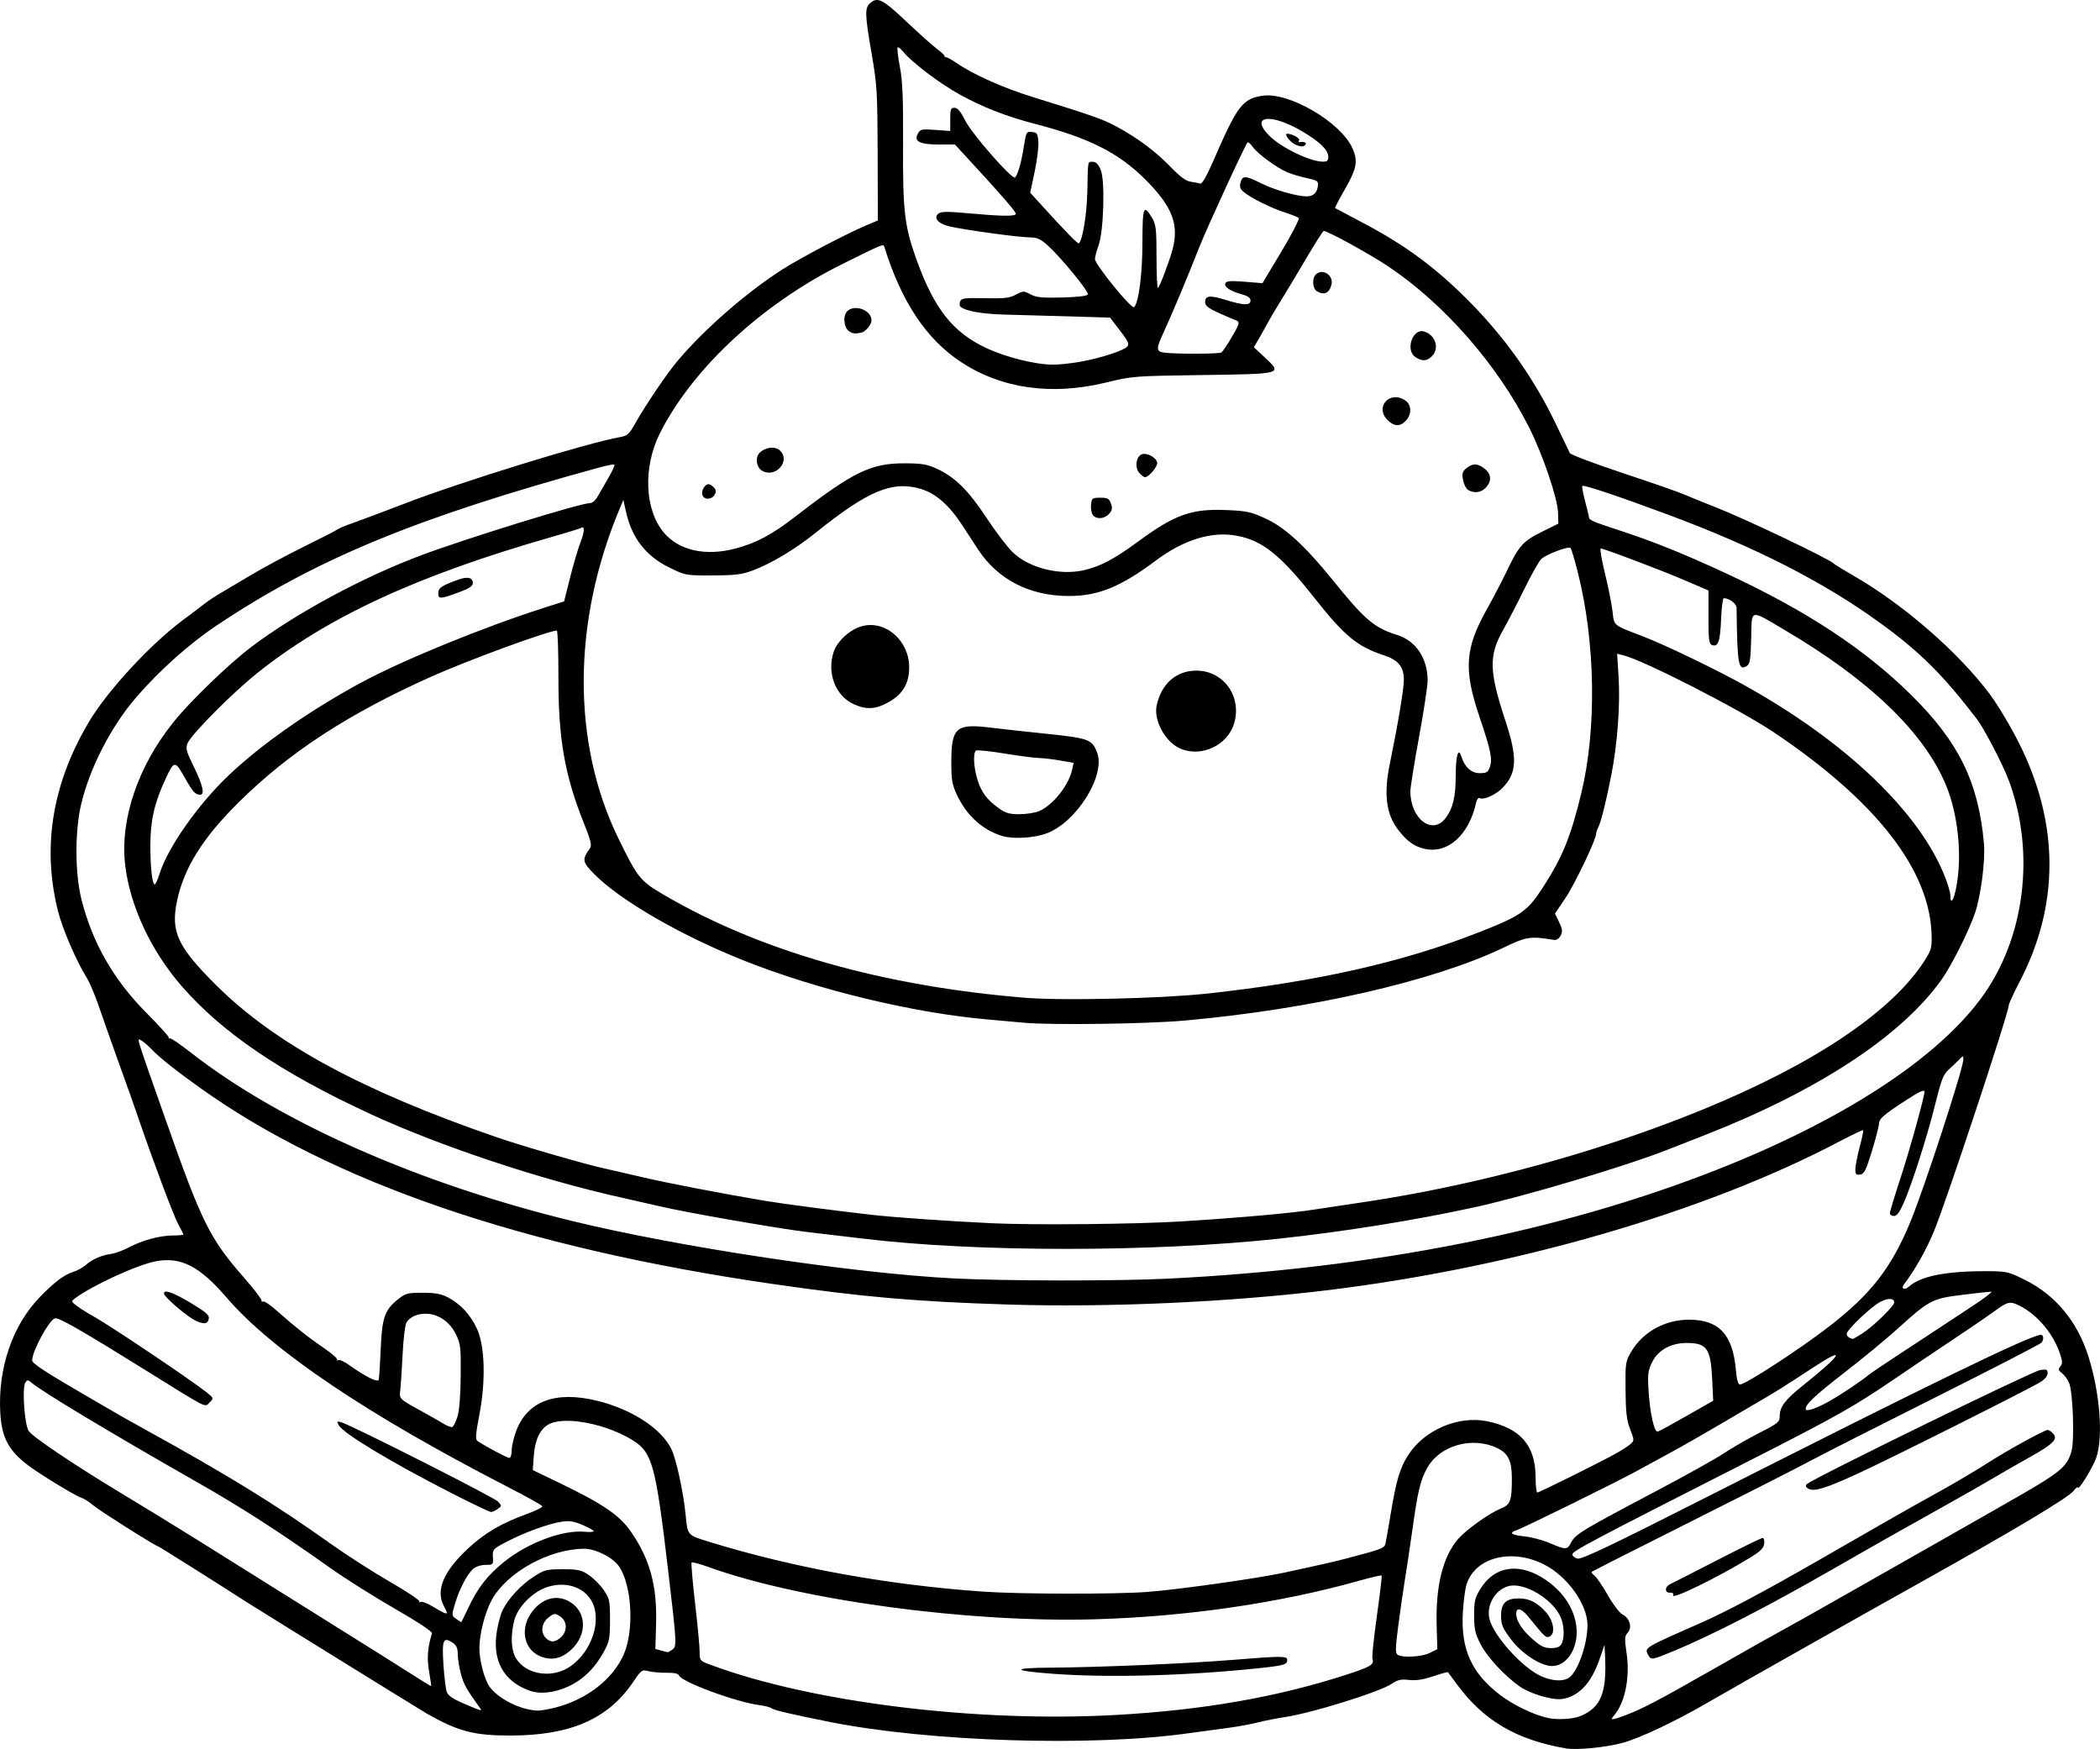 <?xml version="1.0" encoding="UTF-8" standalone="no"?>
<!-- Created with Inkscape (http://www.inkscape.org/) -->

<svg
   width="257.214mm"
   height="214.205mm"
   viewBox="0 0 257.214 214.205"
   version="1.1"
   id="svg1"
   xml:space="preserve"
   xmlns="http://www.w3.org/2000/svg"
   xmlns:svg="http://www.w3.org/2000/svg"><defs
     id="defs1" /><g
     id="layer1"
     transform="translate(-281.692,22.804)"><path
       style="fill:#000000"
       d="m 473.485,191.329 c -6.024,-1.035 -10.066,-3.401 -13.298,-7.786 -0.59,-0.8 -1.104,-1.495 -1.142,-1.544 -0.038,-0.049 -0.851,0.175 -1.807,0.498 -1.226,0.414 -2.098,0.546 -2.962,0.449 -0.991,-0.112 -1.397,-0.021 -2.129,0.476 -1.486,1.008 -9.892,3.619 -13.161,4.087 -0.888,0.127 -2.333,0.415 -3.211,0.638 -0.878,0.224 -2.545,0.528 -3.704,0.677 -1.16,0.148 -3.299,0.438 -4.754,0.644 -11.909,1.683 -31.815,1.055 -44.053,-1.388 -4.536,-0.906 -6.775,-1.429 -7.036,-1.646 -0.166,-0.138 -0.824,-0.315 -1.462,-0.395 -2.862,-0.357 -9.603,-2.84 -9.915,-3.652 -0.085,-0.222 -0.612,-0.334 -1.509,-0.32 -0.758,0.011 -1.756,-0.076 -2.217,-0.194 -0.806,-0.207 -0.88,-0.154 -1.905,1.355 -3.062,4.509 -7.671,6.517 -14.983,6.528 -4.495,0.007 -6.441,-0.507 -10.319,-2.72 -0.707,-0.404 -20.913,-12.908 -22.093,-13.672 -2.886,-1.869 -10.641,-6.754 -10.722,-6.754 -0.273,0 -7.259,-4.412 -7.98,-5.04 -0.463,-0.404 -1.118,-0.821 -1.454,-0.928 -0.723,-0.23 -4.923,-2.779 -6.435,-3.906 -2.476,-1.846 -3.334,-3.442 -3.508,-6.525 -0.307,-5.426 1.496,-10.702 4.831,-14.139 1.805,-1.86 2.955,-2.731 4.079,-3.09 0.522,-0.166 1.246,-0.567 1.61,-0.89 0.765,-0.679 1.943,-1.184 3.105,-1.331 0.447,-0.057 1.413,-0.417 2.147,-0.8 1.686,-0.882 3.781,-1.444 5.398,-1.448 0.691,-0.002 1.257,-0.058 1.257,-0.126 0,-0.068 -0.283,-0.633 -0.628,-1.257 -0.564,-1.017 -2.954,-7.378 -4.901,-13.04 -0.804,-2.337 -0.825,-2.397 -2.721,-7.673 -0.732,-2.037 -1.697,-4.776 -2.144,-6.085 -0.447,-1.31 -1.111,-2.857 -1.474,-3.44 -1.229,-1.966 -2.915,-5.868 -3.462,-8.01 -2.02,-7.91 -0.735,-15.763 3.824,-23.372 2.29,-3.822 7.576,-9.516 11.551,-12.444 0.776,-0.571 1.82,-1.362 2.32,-1.758 0.5,-0.395 1.418,-1.017 2.039,-1.38 0.621,-0.364 2.355,-1.393 3.853,-2.288 1.498,-0.895 4.433,-2.468 6.521,-3.496 2.088,-1.028 3.934,-1.977 4.101,-2.109 0.167,-0.132 1.018,-0.486 1.891,-0.787 0.873,-0.301 3.731,-1.374 6.35,-2.383 6.971,-2.686 22.429,-7.453 26.389,-8.138 0.862,-0.149 1.098,-0.364 1.83,-1.664 1.306,-2.319 3.874,-6.106 5.22,-7.7 3.247,-3.843 8.336,-8.287 12.73,-11.116 2.233,-1.437 7.914,-4.423 10.451,-5.492 l 1.323,-0.558 -0.025,-8.157 c -0.023,-7.566 -0.076,-8.452 -0.728,-12.219 -0.834,-4.825 -0.863,-5.633 -0.219,-6.216 0.927,-0.839 1.548,-0.528 4.482,2.247 1.561,1.477 3.281,3.009 3.822,3.404 0.541,0.396 0.928,0.795 0.86,0.887 -0.068,0.092 -0.049,0.113 0.043,0.046 0.091,-0.067 0.7,0.245 1.352,0.694 2.078,1.43 5.74,3.069 9.375,4.196 7.367,2.284 8.602,2.719 10.274,3.621 2.554,1.377 4.797,3.051 6.633,4.95 1.163,1.203 1.875,1.725 2.463,1.807 0.455,0.063 0.978,0.164 1.164,0.223 0.216,0.069 0.793,-0.939 1.602,-2.802 2.935,-6.755 3.566,-7.587 6.032,-7.956 3.223,-0.483 9.592,3.248 11.008,6.448 0.696,1.574 0.516,2.5 -0.995,5.12 -0.674,1.168 -1.186,2.154 -1.139,2.191 0.048,0.036 1.505,0.809 3.238,1.717 5.414,2.836 9.212,5.653 13.439,9.969 4.271,4.361 7.739,9.288 10.315,14.66 0.873,1.819 1.666,3.467 1.762,3.662 0.097,0.195 3.033,1.302 6.524,2.46 3.491,1.158 6.824,2.317 7.406,2.577 0.582,0.259 2.368,0.984 3.969,1.61 3.604,1.41 14.015,6.38 14.42,6.883 0.073,0.091 1.144,0.747 2.381,1.458 6.163,3.545 12.896,9.397 16.748,14.556 0.981,1.314 2.605,4.042 3.623,6.085 4.905,9.844 4.896,19.801 -0.025,29.2 -0.713,1.362 -1.297,2.64 -1.297,2.84 0,0.905 -7.759,24.33 -9.169,27.682 -0.994,2.362 -2.289,4.652 -3.654,6.458 -0.403,0.533 0.069,0.759 0.594,0.283 1.435,-1.299 4.54,-1.913 9.583,-1.896 2.39,0.008 2.617,0.06 4.624,1.058 3.793,1.886 6.483,5.153 7.826,9.504 1.381,4.47 1.78,9.698 0.936,12.24 -0.402,1.21 -2.274,4.238 -2.274,3.678 0,-0.128 -0.24,0.072 -0.534,0.445 -0.656,0.834 -7.633,4.998 -18.913,11.288 -6.635,3.7 -22.951,12.917 -25.929,14.648 -3.897,2.266 -8.286,4.342 -10.36,4.902 -2.099,0.566 -5.632,0.912 -6.97,0.683 z m 1.791,-3.962 c 2.503,-1.046 3.231,-2.836 3.006,-7.396 l -0.065,-1.323 -0.622,1.796 c -0.999,2.884 -2.527,4.512 -4.538,4.833 -1.182,0.189 -3.925,-0.619 -5.249,-1.547 -1.788,-1.253 -3.943,-3.569 -4.729,-5.082 -0.707,-1.362 -0.825,-1.872 -0.831,-3.593 -0.006,-1.773 0.085,-2.153 0.787,-3.287 1.652,-2.668 4.477,-3.2 7.464,-1.405 2.703,1.624 4.314,4.154 4.311,6.772 -0.003,2.283 -1.397,4.152 -3.061,4.105 -1.438,-0.041 -3.716,-1.551 -5.05,-3.348 -0.985,-1.328 -1.151,-1.734 -1.151,-2.829 0,-1.525 0.602,-2.103 2.189,-2.103 1.28,0 2.27,0.51 3.328,1.715 0.953,1.086 1.164,2.672 0.395,2.967 -0.435,0.167 -0.547,0.061 -2.564,-2.43 -0.842,-1.039 -1.495,-1.209 -1.495,-0.388 0,0.888 0.699,1.975 2.013,3.132 0.988,0.87 1.44,1.089 2.249,1.089 0.73,0 1.088,-0.143 1.286,-0.512 0.387,-0.722 0.34,-2.265 -0.099,-3.267 -0.857,-1.956 -3.712,-3.886 -5.758,-3.892 -1.85,-0.005 -3.405,2.096 -2.985,4.033 0.45,2.074 4.092,6.114 6.407,7.106 1.298,0.556 2.484,0.639 3.255,0.226 1.088,-0.582 2.356,-4.066 2.362,-6.488 0.006,-2.568 -2.479,-6.029 -5.363,-7.469 -4.002,-1.999 -8.44,-0.827 -9.459,2.497 -0.172,0.559 -0.372,2.094 -0.445,3.41 -0.252,4.517 1.066,7.425 4.585,10.11 1.583,1.208 4.058,2.402 5.791,2.794 1.181,0.267 3.117,0.157 4.04,-0.229 z m 5.573,-0.127 c 2.051,-0.78 3.97,-1.784 10.213,-5.346 5.03,-2.87 7.212,-4.097 11.792,-6.628 0.8,-0.442 3.956,-2.229 7.011,-3.97 3.056,-1.741 6.925,-3.939 8.599,-4.884 1.673,-0.945 3.817,-2.164 4.763,-2.708 0.946,-0.544 2.732,-1.563 3.969,-2.265 6.908,-3.918 7.676,-4.53 8.227,-6.549 0.364,-1.336 0.171,-7.081 -0.278,-8.256 -0.167,-0.437 -0.559,-0.991 -0.872,-1.232 -0.479,-0.369 -0.514,-0.503 -0.224,-0.853 0.285,-0.343 0.274,-0.623 -0.061,-1.607 -0.826,-2.423 -2.727,-4.689 -4.862,-5.793 -1.201,-0.621 -1.519,-0.561 -3.065,0.578 -0.758,0.558 -3.045,2.122 -5.082,3.476 -2.037,1.354 -5.312,3.559 -7.276,4.901 -4.862,3.32 -7.136,4.601 -17.727,9.986 -19.824,10.08 -21.696,11.07 -21.696,11.488 0,0.19 0.287,0.417 0.638,0.505 0.492,0.124 4.07,-1.58 15.677,-7.463 27.534,-13.957 39.855,-19.939 41.066,-19.939 0.337,0 0.389,0.516 0.096,0.947 -0.107,0.157 -5.915,3.152 -12.907,6.657 -6.992,3.504 -13.957,7.04 -15.478,7.857 -1.521,0.817 -8.123,4.173 -14.672,7.456 -6.548,3.284 -11.966,6.029 -12.038,6.101 -0.072,0.071 0.073,0.28 0.324,0.464 0.251,0.183 0.983,1.258 1.627,2.388 0.644,1.13 1.449,2.193 1.788,2.362 0.896,0.447 1.242,1.6 0.669,2.232 -0.399,0.441 -0.416,0.722 -0.151,2.506 0.443,2.978 -0.192,6.11 -1.554,7.663 -0.524,0.597 -0.244,0.583 1.484,-0.073 z m 2.7,-7.383 c -0.459,-0.857 -0.461,-0.855 6.224,-3.79 3.336,-1.465 7.931,-3.906 15.065,-8.005 2.328,-1.338 5.781,-3.322 7.673,-4.409 1.892,-1.087 4.928,-2.796 6.747,-3.797 1.819,-1.001 4.438,-2.551 5.821,-3.444 2.393,-1.546 7.02,-4.09 7.438,-4.09 0.108,0 0.384,0.187 0.612,0.415 0.683,0.683 0.099,1.289 -2.827,2.926 -1.491,0.834 -3.544,2.012 -4.562,2.618 -1.019,0.606 -3.459,1.999 -5.424,3.096 -6.18,3.45 -9.521,5.34 -14.078,7.962 -7.912,4.553 -14.83,8.113 -19.604,10.089 -2.641,1.093 -2.724,1.105 -3.086,0.43 z m 3.066,-7.286 c 0.084,-0.219 -0.043,-0.338 -0.336,-0.313 -0.699,0.059 -0.723,-0.71 -0.032,-1.038 0.329,-0.156 2.954,-1.496 5.833,-2.977 2.879,-1.481 5.357,-2.692 5.508,-2.692 0.15,0 0.236,0.318 0.19,0.707 -0.065,0.546 -0.46,0.937 -1.728,1.711 -4.062,2.479 -9.67,5.215 -9.435,4.602 z m 16.505,-13.085 c -0.259,-0.173 -0.304,-0.35 -0.132,-0.517 0.695,-0.671 27.565,-13.812 28.579,-13.976 0.799,-0.13 0.919,-0.078 0.919,0.393 0,0.328 -0.34,0.749 -0.86,1.066 -1.589,0.968 -18.547,9.467 -22.474,11.263 -4.003,1.831 -5.349,2.226 -6.033,1.77 z m -84.812,27.752 c 10.708,-0.594 19.836,-2.187 28.321,-4.945 2.992,-0.972 3.391,-1.219 3.162,-1.956 -0.073,-0.235 0.174,-2.601 0.548,-5.257 0.375,-2.656 0.636,-4.874 0.58,-4.93 -0.056,-0.056 -1.341,0.247 -2.857,0.672 -9.694,2.719 -21.043,4.37 -32.258,4.693 -15.526,0.447 -36.035,-2.325 -47.318,-6.395 -1.068,-0.385 -2.005,-0.637 -2.082,-0.56 -0.077,0.077 0.112,2.319 0.421,4.982 0.309,2.663 0.561,5.338 0.561,5.946 -7.6e-4,1.092 0.016,1.112 1.388,1.622 12.307,4.576 32.485,7.072 49.532,6.127 z m -7.794,-5.058 c -4.861,-0.367 -4.984,-0.709 -0.265,-0.737 5.896,-0.035 16.822,-0.499 22.357,-0.949 6.07,-0.494 6.747,-0.495 6.747,-0.01 0,0.609 -0.362,0.706 -4.049,1.081 -8.753,0.889 -18.083,1.121 -24.79,0.615 z m -70.218,3.942 c -1.461,-2.012 -1.821,-2.669 -2.159,-3.941 -0.207,-0.779 -0.379,-1.861 -0.38,-2.403 -0.002,-0.753 -0.157,-1.087 -0.653,-1.412 -1.124,-0.737 -1.293,-0.32 -1.098,2.706 0.098,1.51 0.284,3.026 0.414,3.368 0.166,0.438 0.812,0.865 2.174,1.441 2.335,0.987 2.234,0.972 1.702,0.24 z m 9.461,0.196 c 3.792,-0.988 6.933,-3.413 8.291,-6.402 1.338,-2.946 1.068,-8.502 -0.528,-10.864 -0.742,-1.099 -2.866,-2.18 -4.274,-2.174 -4.286,0.016 -9.49,2.9 -11.329,6.279 -0.825,1.515 -1.509,4.183 -1.51,5.888 -9.9e-4,1.529 0.629,3.894 1.266,4.754 1.113,1.502 3.84,2.847 5.881,2.901 0.37,0.01 1.361,-0.162 2.203,-0.381 z m -3.338,-2.105 c -3.12,-1.191 -4.462,-3.723 -3.861,-7.286 0.159,-0.946 0.468,-2.077 0.686,-2.514 0.714,-1.43 2.241,-3.087 3.747,-4.064 1.389,-0.902 1.608,-0.96 3.613,-0.961 1.859,-0.001 2.27,0.088 3.179,0.689 0.575,0.38 1.4,1.203 1.834,1.83 0.742,1.071 0.789,1.292 0.789,3.675 0,2.319 -0.068,2.659 -0.794,3.984 -1.067,1.948 -2.526,3.36 -4.314,4.179 -1.778,0.814 -3.532,0.982 -4.879,0.468 z m 5.152,-2.945 c 2.17,-1.525 3.454,-4.434 3.008,-6.813 -0.465,-2.479 -3.078,-3.777 -5.831,-2.897 -1.796,0.574 -3.653,2.447 -4.07,4.104 -0.469,1.861 -0.388,3.648 0.208,4.626 1.25,2.05 4.487,2.525 6.685,0.98 z m -3.91,-1.312 c -1.769,-0.873 -2.228,-3.176 -1.009,-5.057 1.235,-1.905 3.144,-2.515 4.804,-1.535 2.365,1.397 2.134,4.657 -0.453,6.4 -1.03,0.694 -2.189,0.76 -3.342,0.191 z m 2.742,-2.246 c 0.814,-0.759 0.768,-1.971 -0.098,-2.537 -0.641,-0.42 -0.714,-0.415 -1.389,0.086 -0.865,0.643 -1.061,1.784 -0.427,2.485 0.59,0.651 1.189,0.641 1.913,-0.034 z m -16.157,4.173 c -0.279,-1.631 -0.18,-2.927 0.356,-4.638 0.067,-0.214 -1.629,-1.342 -4.516,-3.003 -2.543,-1.463 -6.115,-3.716 -7.938,-5.007 -6.457,-4.573 -10.791,-7.363 -16.411,-10.567 -10.616,-6.051 -18.896,-11.027 -20.191,-12.134 -0.418,-0.358 -0.513,-0.361 -0.742,-0.024 -0.431,0.633 -0.12,5.143 0.41,5.953 0.47,0.718 5.42,4.045 11.395,7.659 5.152,3.117 8.513,5.191 13.494,8.324 2.474,1.557 7.772,4.871 11.774,7.365 4.002,2.494 8.467,5.299 9.922,6.233 1.455,0.934 2.669,1.68 2.698,1.656 0.029,-0.024 -0.084,-0.841 -0.252,-1.817 z m 122.569,-2.245 0.926,-0.463 -0.083,-2.91 c -0.139,-4.842 0.768,-8.459 2.658,-10.613 0.996,-1.135 3.804,-3.135 5.165,-3.679 1.216,-0.487 1.388,-0.952 1.388,-3.746 0,-2.092 -0.458,-3.04 -1.774,-3.672 -3.088,-1.483 -7.097,-0.329 -8.627,2.483 -0.824,1.514 -1.114,2.741 -1.793,7.585 -0.286,2.037 -0.687,4.716 -0.892,5.953 -0.205,1.237 -0.573,3.781 -0.818,5.654 -0.375,2.866 -0.388,3.441 -0.083,3.634 0.622,0.394 2.962,0.259 3.934,-0.226 z m -92.747,-0.422 c 0.532,-0.389 0.51,-0.782 -0.558,-9.83 -1.502,-12.724 -1.921,-14.274 -4.258,-15.756 -3.096,-1.964 -8.004,-2.981 -10.131,-2.099 -1.18,0.489 -1.896,1.869 -2.045,3.938 l -0.127,1.775 2.725,1.309 c 5.874,2.821 7.872,4.166 9.327,6.281 2.311,3.361 3.185,6.594 3.049,11.287 l -0.088,3.03 0.661,0.184 c 0.364,0.101 0.728,0.196 0.809,0.211 0.081,0.015 0.367,-0.134 0.635,-0.33 z m -25.016,-5.1 c 1.136,-2.429 2.328,-3.965 4.338,-5.595 2.931,-2.377 7.222,-3.982 9.95,-3.722 0.595,0.057 1.081,0.025 1.081,-0.07 0,-0.095 -0.613,-0.437 -1.362,-0.759 -1.065,-0.458 -1.624,-0.547 -2.563,-0.406 -1.608,0.241 -4.538,1.305 -6.713,2.437 -1.726,0.899 -1.773,0.951 -1.72,1.889 0.054,0.944 0.034,0.965 -0.906,0.965 -0.588,0 -1.189,0.205 -1.55,0.529 -0.733,0.659 -1.667,2.477 -2.206,4.295 -0.4,1.35 -0.396,1.395 0.162,1.786 0.315,0.221 0.594,0.401 0.621,0.401 0.027,0 0.417,-0.788 0.868,-1.752 z m -2.622,0.592 c 0,-0.056 -0.178,-0.443 -0.395,-0.86 -0.996,-1.911 -5.9e-4,-4.237 3.004,-7.019 2.035,-1.884 4.034,-3.058 7.133,-4.188 1.117,-0.407 1.995,-0.842 1.95,-0.966 -0.045,-0.124 -1.991,-1.209 -4.325,-2.411 -17.16,-8.839 -28.786,-16.671 -34.335,-23.131 -3.317,-3.861 -5.617,-5.044 -8.682,-4.462 -2.3,0.436 -7.789,2.957 -9.938,4.564 -0.447,0.334 -0.428,0.393 0.316,0.942 0.436,0.322 1.365,0.902 2.064,1.287 1.88,1.037 11.686,7.619 13.661,9.17 1.005,0.789 1.009,0.799 0.495,1.312 -0.633,0.633 -0.047,0.923 -7.593,-3.771 -8.296,-5.16 -10.953,-6.68 -11.388,-6.513 -0.745,0.286 -2.768,4.044 -2.768,5.142 0,0.377 1.594,1.423 6.587,4.321 2.095,1.216 4.119,2.392 4.498,2.612 0.379,0.221 1.641,0.925 2.806,1.566 10.07,5.543 15.871,9.117 22.741,14.01 1.885,1.342 5.118,3.416 7.185,4.608 2.067,1.192 3.692,2.276 3.61,2.408 -0.082,0.132 -0.02,0.16 0.138,0.063 0.157,-0.097 0.86,0.173 1.562,0.6 1.222,0.744 1.673,0.937 1.673,0.716 z m 0.624,-14.613 c -7.487,-3.826 -13.344,-7.351 -13.882,-8.356 -0.252,-0.471 -0.217,-0.508 0.336,-0.347 1.277,0.371 18.723,9.2 19.182,9.707 0.463,0.512 0.462,0.542 -0.031,0.903 -0.281,0.205 -0.653,0.373 -0.827,0.373 -0.174,0 -2.325,-1.026 -4.778,-2.279 z m -31.597,-21.257 c -1.072,-0.571 -3.688,-2.848 -3.688,-3.211 0,-0.542 1.089,-0.164 3.27,1.136 1.829,1.09 2.293,1.488 2.231,1.916 -0.103,0.718 -0.67,0.767 -1.813,0.159 z m 116.697,33.333 c 3.762,-0.276 13.477,-1.644 16.895,-2.379 4.219,-0.907 5.981,-1.309 7.579,-1.728 4.329,-1.136 4.636,-1.253 4.764,-1.823 0.069,-0.308 0.363,-1.989 0.653,-3.737 0.664,-4 1.109,-5.498 2.095,-7.053 1.976,-3.116 6.165,-4.917 9.725,-4.183 4.037,0.833 5.897,2.976 5.908,6.807 0.003,1.055 0.097,1.918 0.209,1.918 0.233,0 7.439,-3.573 9.536,-4.729 0.773,-0.426 1.622,-0.971 1.888,-1.211 0.467,-0.423 0.466,-0.482 -0.05,-1.813 -0.428,-1.105 -0.539,-2.052 -0.565,-4.815 -0.03,-3.303 -0.003,-3.489 0.696,-4.677 1.427,-2.427 4.126,-3.922 7.082,-3.922 3.666,0 5.361,1.816 5.738,6.152 0.104,1.19 0.268,1.786 0.493,1.786 0.675,0 7.26,-4.278 10.851,-7.05 5.203,-4.016 7.688,-7.207 10.034,-12.885 1.707,-4.13 6.481,-18.776 6.481,-19.881 0,-0.487 -0.014,-0.486 -0.501,0.012 -0.276,0.282 -0.855,0.835 -1.287,1.229 -0.667,0.608 -0.917,1.248 -1.653,4.233 -0.965,3.914 -2.863,9.853 -3.895,12.182 -0.472,1.067 -0.821,1.521 -1.167,1.521 -0.271,0 -0.493,-0.158 -0.493,-0.35 0,-0.193 0.605,-2.187 1.343,-4.432 1.084,-3.293 2.89,-9.809 2.89,-10.427 0,-0.325 -0.573,-0.063 -2.28,1.046 -2.747,1.784 -3.275,2.244 -3.292,2.873 -0.009,0.316 -0.399,1.825 -0.867,3.353 -0.721,2.355 -0.94,2.791 -1.439,2.863 -0.49,0.07 -0.587,-0.04 -0.582,-0.661 0.003,-0.41 0.241,-1.629 0.528,-2.709 0.287,-1.08 0.477,-2.008 0.423,-2.062 -0.055,-0.055 -1.361,0.565 -2.902,1.377 -16.443,8.663 -39.865,15.457 -62.878,18.238 -12.026,1.454 -26.796,2.111 -38.947,1.733 -11.33,-0.353 -17.871,-0.925 -28.919,-2.53 -30.534,-4.436 -53.876,-12.443 -70.116,-24.052 -2.895,-2.069 -4.955,-3.707 -5.82,-4.627 -0.437,-0.464 -1.013,-0.963 -1.282,-1.109 -0.613,-0.332 -0.84,-1.077 2.904,9.556 4.526,12.853 5.406,14.623 9.755,19.602 1.164,1.333 2.084,2.54 2.044,2.683 -0.04,0.142 0.039,0.19 0.176,0.106 0.137,-0.084 0.884,0.413 1.66,1.105 2.182,1.944 3.895,3.302 5.83,4.62 0.975,0.664 1.689,1.3 1.587,1.413 -0.102,0.113 -0.054,0.131 0.106,0.04 0.16,-0.091 0.755,0.167 1.323,0.573 1.995,1.428 3.544,2.205 3.659,1.836 0.059,-0.189 0.17,-1.868 0.246,-3.73 0.158,-3.872 0.487,-4.826 2.112,-6.122 0.937,-0.747 1.175,-0.81 3.043,-0.805 1.554,0.005 2.276,0.138 3.098,0.574 1.519,0.805 2.722,2.098 3.519,3.785 0.99,2.094 1.117,6.39 0.314,10.587 -0.465,2.428 -0.507,3.031 -0.225,3.215 1.08,0.706 3.65,2.073 3.895,2.073 0.158,0 0.288,-0.412 0.288,-0.916 0,-0.504 0.246,-1.574 0.547,-2.379 1.374,-3.671 4.825,-4.963 9.917,-3.713 4.215,1.035 7.784,3.341 9.068,5.858 0.591,1.158 1.481,5.212 1.764,8.029 0.268,2.668 0.166,2.551 2.995,3.42 10.357,3.18 21.835,5.26 33.52,6.073 4.418,0.308 16.003,0.33 19.976,0.038 z m 51.973,-6.057 c 0.53,-1.024 1.275,-1.474 10.601,-6.397 3.493,-1.844 7.154,-3.889 8.138,-4.546 0.983,-0.657 2.918,-1.771 4.299,-2.475 2.296,-1.171 2.512,-1.346 2.512,-2.044 0,-1.155 0.645,-2.011 2.827,-3.755 4.838,-3.867 5.451,-4.96 1.225,-2.187 -3.453,2.266 -4.696,3.048 -6.433,4.045 -0.8,0.459 -3.063,1.785 -5.027,2.947 -1.965,1.161 -4.584,2.655 -5.821,3.32 -1.237,0.664 -3.098,1.68 -4.135,2.258 -2.202,1.226 -14.085,7.081 -14.894,7.337 -0.966,0.307 -0.596,0.591 0.97,0.743 0.837,0.082 2.236,0.45 3.109,0.819 2.019,0.853 2.154,0.85 2.628,-0.066 z m 14.158,-15.513 3.245,-1.852 -0.129,-2.672 c -0.181,-3.744 -0.647,-4.4 -3.126,-4.4 -1.932,0 -3.516,0.88 -4.227,2.35 -0.506,1.046 -0.562,1.492 -0.437,3.49 0.173,2.765 0.7,5.118 1.123,5.013 0.168,-0.042 1.767,-0.91 3.552,-1.928 z M 337.716,150.714 c 0.239,-0.754 0.382,-2.537 0.403,-5.007 0.03,-3.545 -0.016,-3.934 -0.599,-5.119 -0.971,-1.972 -2.988,-2.928 -4.869,-2.308 -0.514,0.17 -1.03,0.575 -1.196,0.939 -0.161,0.352 -0.361,2.046 -0.445,3.763 -0.084,1.717 -0.208,3.658 -0.275,4.312 -0.135,1.322 -0.351,1.111 3.05,2.993 0.8,0.443 1.812,1.022 2.249,1.286 0.437,0.265 0.91,0.443 1.053,0.396 0.142,-0.047 0.425,-0.612 0.629,-1.256 z m 168.181,-1.989 c 1.505,-0.866 3.708,-2.347 4.677,-3.144 0.394,-0.324 2.723,-1.868 12.64,-8.378 1.52,-0.998 2.587,-1.815 2.371,-1.815 -0.216,0 -1.811,0.176 -3.544,0.391 -3.694,0.458 -4.047,0.643 -7.91,4.14 -1.387,1.255 -4.302,3.661 -6.479,5.346 -3.665,2.838 -4.797,3.899 -4.797,4.498 0,0.393 1.368,-0.074 3.043,-1.038 z m 3.898,-8.216 c 1.274,-0.804 3.908,-3.358 3.908,-3.789 0,-0.538 -0.739,-0.579 -1.681,-0.094 -1.123,0.578 -4.14,3.441 -4.14,3.929 0,0.285 0.234,0.487 0.733,0.633 0.039,0.011 0.57,-0.294 1.18,-0.679 z m -84.965,-6.714 c 25.167,-1.259 47.868,-5.76 67.05,-13.295 15.357,-6.033 26.907,-13.519 32.465,-21.042 5.361,-7.257 6.697,-17.816 3.379,-26.707 -0.716,-1.919 -3.007,-6.325 -3.882,-7.467 -4.181,-5.457 -6.97,-8.231 -11.836,-11.769 -6.944,-5.05 -15.328,-9.324 -26.217,-13.365 -6.044,-2.243 -10.12,-3.606 -10.287,-3.439 -0.071,0.071 0.077,0.902 0.33,1.845 0.253,0.943 0.468,1.83 0.476,1.97 0.023,0.371 0.437,0.553 3.601,1.584 4.267,1.391 7.999,2.893 13.242,5.329 9.825,4.566 16.962,9.263 22.68,14.924 5.792,5.735 8.192,10.643 8.86,18.124 0.183,2.047 -0.359,6.317 -1.076,8.48 -0.713,2.15 -2.89,6.488 -4.127,8.226 -4.918,6.905 -15.132,13.606 -29.018,19.037 -1.702,0.666 -3.852,1.507 -4.777,1.87 -4.996,1.958 -17.305,5.621 -23.321,6.94 -7.3,1.6 -16.008,2.998 -24.077,3.866 -15.457,1.662 -36.982,1.662 -50.8,-2e-5 -1.819,-0.219 -4.915,-0.585 -6.879,-0.814 -3.507,-0.408 -15.001,-2.411 -18.124,-3.158 -0.873,-0.209 -2.957,-0.683 -4.63,-1.053 -9.925,-2.197 -22.28,-6.309 -30.824,-10.259 -10.912,-5.045 -18.127,-9.937 -23.11,-15.671 -3.776,-4.345 -6.343,-9.869 -6.912,-14.871 -0.63,-5.544 1.568,-12.025 5.909,-17.427 2.112,-2.628 6.82,-7.171 9.596,-9.26 5.519,-4.154 13.648,-8.531 20.828,-11.215 5.502,-2.057 19.428,-6.361 20.581,-6.361 0.305,0 0.702,-0.336 0.968,-0.82 0.248,-0.451 0.84,-1.481 1.315,-2.289 0.475,-0.807 0.806,-1.526 0.735,-1.598 -0.071,-0.071 -0.877,0.075 -1.79,0.325 -22.423,6.135 -34.732,11.213 -46.911,19.351 -3.373,2.254 -7.067,5.555 -9.9,8.847 -3.031,3.522 -5.596,8.481 -6.686,12.93 -0.804,3.281 -0.806,8.547 -0.004,11.745 1.339,5.34 3.935,9.879 7.978,13.95 1.517,1.528 2.738,2.867 2.712,2.977 -0.026,0.109 0.054,0.169 0.178,0.132 0.123,-0.036 1.277,0.756 2.564,1.761 10.916,8.527 27.954,16.048 46.689,20.611 13.189,3.212 34.263,6.383 46.722,7.03 6.203,0.322 20.149,0.336 26.33,0.027 z m 1.56,-7.009 c 6.864,-0.42 13.639,-1.025 16.272,-1.451 0.873,-0.141 3.314,-0.508 5.424,-0.815 21.361,-3.107 44.45,-10.818 57.868,-19.324 5.338,-3.384 9.209,-6.859 11.38,-10.215 0.904,-1.398 0.986,-1.677 0.947,-3.249 -0.195,-7.977 -6.782,-16.439 -19.355,-24.866 -4.184,-2.804 -15.86,-8.778 -18.399,-9.414 l -0.764,-0.191 0.179,2.882 c 0.212,3.409 -0.145,8.175 -0.9,12.021 -0.642,3.27 -1.268,5.763 -1.608,6.402 -0.134,0.253 -0.244,0.587 -0.244,0.742 0,0.709 -2.589,6.134 -3.75,7.858 l -1.291,1.917 0.503,1.042 c 0.413,0.855 0.447,1.152 0.19,1.655 -0.198,0.388 -0.502,0.582 -0.827,0.529 -2.908,-0.478 -3.328,-0.412 -6.202,0.965 -8.552,4.098 -23.603,7.536 -39.026,8.916 -4.613,0.413 -16.298,0.571 -19.656,0.266 -0.831,-0.075 -2.88,-0.259 -4.553,-0.409 -9.122,-0.816 -20.663,-3.601 -29.633,-7.152 -7.758,-3.071 -15.278,-7.406 -18.466,-10.643 -1.479,-1.502 -1.523,-1.766 -0.532,-3.149 0.26,-0.363 0.119,-0.941 -0.772,-3.175 -2.327,-5.832 -3.094,-10.247 -3.085,-17.747 0.004,-3.165 -0.085,-5.755 -0.197,-5.755 -0.975,0 -10.882,3.631 -15.293,5.605 -10.268,4.595 -17.525,9.328 -23.708,15.461 -4.36,4.325 -6.64,7.964 -7.5,11.972 -0.821,3.827 0.007,5.636 4.74,10.354 7.208,7.186 17.893,12.98 34.43,18.672 3.117,1.073 11.073,3.377 13.186,3.82 0.509,0.107 2.533,0.572 4.498,1.035 3.082,0.726 9.872,2.035 15.214,2.933 2.11,0.355 8.983,1.254 13.097,1.713 2.869,0.32 9.546,0.785 14.684,1.023 5.163,0.239 17.535,0.118 23.151,-0.226 z m 3.175,-27.903 c 13.381,-1.458 23.919,-3.832 33.2,-7.479 5.357,-2.105 6.023,-2.581 8.056,-5.757 2.274,-3.552 3.269,-6.017 4.539,-11.246 1.919,-7.901 1.756,-18.523 -0.415,-27.12 -0.386,-1.528 -0.787,-2.866 -0.891,-2.973 -0.241,-0.248 -2.923,0.759 -3.573,1.341 -0.271,0.243 -1.192,1.87 -2.048,3.616 -0.856,1.746 -2.042,4.035 -2.635,5.087 -1.776,3.146 -1.727,5.029 0.289,11.146 1.487,4.513 1.411,6.358 -0.336,8.17 -0.846,0.877 -2.367,1.558 -2.834,1.27 -0.144,-0.089 -0.336,0.17 -0.427,0.577 -0.888,3.97 -3.481,6.286 -6.312,5.64 -1.283,-0.293 -2.152,-0.922 -3.251,-2.354 -1.46,-1.902 -1.767,-4.36 -1.007,-8.05 0.988,-4.795 1.719,-9.155 1.721,-10.272 0.003,-1.61 -0.674,-2.448 -2.448,-3.028 -3.238,-1.059 -4.838,-2.376 -8.447,-6.953 -4.21,-5.338 -6.419,-7.112 -9.582,-7.691 -3.094,-0.567 -6.482,0.482 -9.955,3.08 -4.255,3.183 -7.011,4.304 -10.584,4.304 -4.799,0 -8.7,-1.996 -11.133,-5.697 -0.38,-0.577 -1.249,-1.908 -1.931,-2.957 -1.624,-2.495 -3.281,-3.939 -5.141,-4.48 -3.444,-1.001 -6.419,0.244 -12.775,5.349 -2.579,2.071 -5.485,3.813 -7.794,4.672 -1.301,0.484 -2.128,0.584 -4.887,0.591 -3.317,0.008 -3.323,0.007 -5.348,-0.994 -2.848,-1.408 -4.562,-3.641 -5.264,-6.861 l -0.305,-1.398 -0.391,0.926 c -5.892,13.943 -5.96,28.841 -0.185,40.614 2.347,4.784 2.631,5.135 5.536,6.836 11.774,6.893 26.779,11.171 44.202,12.602 4.612,0.379 16.73,0.101 22.357,-0.512 z M 404.429,79.579 c -2.389,-0.729 -4.345,-2.505 -5.52,-5.012 -0.601,-1.283 -0.697,-1.836 -0.697,-4.025 0,-4.225 0.573,-4.741 4.702,-4.242 1.488,0.18 4.373,0.499 6.41,0.709 5.789,0.597 6.118,0.713 6.751,2.377 1.054,2.773 -2.529,8.507 -6.167,9.868 -1.563,0.585 -4.128,0.737 -5.478,0.325 z m 4.532,-3.04 c 1.689,-0.715 3.636,-3.158 4.05,-5.083 l 0.179,-0.83 -1.69,-0.294 c -0.929,-0.162 -2.064,-0.294 -2.522,-0.294 -0.458,0 -2.327,-0.243 -4.154,-0.54 -1.827,-0.297 -3.437,-0.468 -3.578,-0.381 -0.38,0.235 -0.311,1.964 0.14,3.482 0.467,1.572 1.148,2.504 2.595,3.552 0.872,0.632 1.32,0.765 2.572,0.765 0.834,0 1.917,-0.17 2.408,-0.377 z m 17.291,-7.664 c -1.829,-0.797 -3.283,-3.452 -2.889,-5.276 0.574,-2.659 2.404,-4.269 4.854,-4.269 3.345,0 5.613,3.164 4.634,6.462 -0.801,2.696 -4.026,4.203 -6.598,3.082 z m -39.978,-5.429 c -2.254,-1.024 -3.329,-3.81 -2.472,-6.407 0.439,-1.329 2.013,-2.76 3.469,-3.152 2.874,-0.774 5.78,1.759 5.78,5.038 0,1.951 -0.757,3.256 -2.451,4.228 -1.61,0.923 -2.766,1.002 -4.326,0.293 z M 521.314,85.786 c 0.727,-3.834 0.208,-8.868 -1.284,-12.453 -2.683,-6.444 -9.382,-12.884 -19.738,-18.972 -4.372,-2.571 -4.022,-2.657 -4.11,1.014 -0.062,2.59 -0.149,3.143 -0.53,3.383 -1.042,0.656 -1.18,-0.129 -1.258,-7.133 -0.005,-0.493 -0.915,-1.167 -1.575,-1.167 -0.122,0 -0.269,1.189 -0.327,2.642 -0.108,2.678 -0.365,3.383 -1.128,3.09 -0.345,-0.133 -0.415,-0.703 -0.415,-3.419 v -3.259 l -2.844,-1.22 c -2.955,-1.268 -9.958,-3.919 -10.351,-3.919 -0.124,0 0.11,1.375 0.52,3.055 0.41,1.68 0.827,3.774 0.926,4.652 0.203,1.79 0.02,1.639 3.679,3.034 2.581,0.983 8.931,4.038 12.421,5.975 12.448,6.91 21.512,15.566 24.63,23.523 0.359,0.916 0.653,1.941 0.653,2.277 0,1.203 0.414,0.581 0.733,-1.102 z M 301.242,84.192 c 0.984,-3.167 4.695,-8.454 8.426,-12.007 3.985,-3.794 9.857,-7.911 16.179,-11.344 5.088,-2.763 15.095,-6.856 22.589,-9.24 l 2.349,-0.747 0.73,-2.91 c 0.402,-1.601 0.977,-3.554 1.279,-4.341 0.527,-1.372 0.538,-2.053 0.027,-1.737 -0.132,0.082 -1.642,0.549 -3.355,1.038 -16.663,4.759 -27.649,9.832 -36.32,16.773 -3.063,2.452 -8.014,7.445 -8.48,8.551 -0.26,0.617 -0.161,0.985 0.784,2.92 1.097,2.245 1.351,3.389 0.751,3.382 -0.576,-0.007 -0.898,-0.353 -1.763,-1.893 -1.326,-2.36 -1.393,-2.36 -2.48,-0.02 -1.366,2.941 -1.845,5.047 -1.85,8.134 -0.005,2.879 0.273,5.077 0.599,4.722 0.113,-0.123 0.353,-0.7 0.534,-1.282 z m 34.131,-34.325 c 0,-0.671 0.398,-0.943 2.452,-1.679 1.151,-0.412 1.781,-0.261 1.781,0.426 0,0.341 -0.422,0.64 -1.444,1.022 -2.538,0.95 -2.789,0.97 -2.789,0.23 z m 123.389,27.512 c 0.895,-1.186 1.226,-2.589 1.233,-5.226 0.006,-2.396 0.312,-3.475 0.667,-2.355 0.43,1.354 1.227,2.091 2.265,2.091 0.842,0 1.02,-0.108 1.245,-0.753 0.34,-0.975 0.112,-2.082 -1.262,-6.126 -1.971,-5.805 -1.792,-8.411 0.912,-13.229 0.776,-1.382 1.894,-3.526 2.485,-4.763 1.433,-2.997 1.934,-3.55 4.268,-4.706 l 1.984,-0.983 -0.033,-1.339 c -0.042,-1.725 -1.866,-7.103 -3.534,-10.419 -3.87,-7.695 -10.455,-15.216 -17.32,-19.784 -2.281,-1.518 -7.353,-4.301 -7.85,-4.307 -0.089,-0.001 -1.089,1.576 -2.223,3.504 -1.134,1.928 -2.511,4.22 -3.06,5.093 -0.549,0.873 -1.286,2.123 -1.639,2.778 -0.352,0.655 -0.864,1.568 -1.138,2.03 l -0.497,0.839 1.274,1.186 c 2.264,2.108 2.362,2.079 -7.506,2.218 -8.464,0.119 -8.65,0.133 -11.875,0.919 -6.66,1.622 -12.811,0.752 -17.758,-2.511 -4.262,-2.811 -7.302,-7.381 -9.402,-14.132 -0.112,-0.361 -0.183,-0.332 -5.248,2.189 -9.763,4.858 -18.269,12.77 -22.242,20.686 -2.083,4.151 -1.86,9.4 0.519,12.178 1.85,2.161 5.058,2.878 8.675,1.937 2.613,-0.68 4.535,-1.705 7.495,-3.996 6.99,-5.41 9.194,-6.479 13.324,-6.458 2.122,0.011 2.74,0.118 3.969,0.688 2.187,1.015 3.832,2.652 6.059,6.03 1.106,1.678 2.538,3.556 3.181,4.174 2.03,1.95 5.8,2.888 8.783,2.185 1.997,-0.471 3.676,-1.364 6.584,-3.501 4.505,-3.311 6.538,-4.034 10.828,-3.85 2.525,0.108 2.999,0.213 4.852,1.074 2.329,1.082 4.792,3.347 8.124,7.469 3.992,4.937 5.069,5.855 7.944,6.763 2.284,0.722 3.707,2.864 3.707,5.58 0,0.643 -0.476,3.765 -1.058,6.939 -0.582,3.173 -1.058,6.146 -1.057,6.606 0.006,3.404 2.694,5.444 4.325,3.283 z M 415.556,40.288 c -0.173,-0.209 -0.277,-0.774 -0.231,-1.257 0.08,-0.832 0.138,-0.877 1.136,-0.877 0.906,0 1.087,0.1 1.305,0.72 0.201,0.57 0.152,0.831 -0.233,1.257 -0.566,0.625 -1.526,0.702 -1.977,0.158 z m -47.822,-2.434 c -0.177,-0.461 0.168,-1.194 0.634,-1.349 0.155,-0.052 0.473,0.098 0.708,0.333 0.324,0.324 0.361,0.55 0.154,0.938 -0.333,0.623 -1.268,0.672 -1.496,0.078 z m 93.79,-0.641 c -0.249,-0.145 -0.534,-0.698 -0.633,-1.229 -0.152,-0.808 -0.084,-1.043 0.416,-1.448 0.775,-0.627 1.363,-0.61 2.222,0.065 0.835,0.657 0.894,1.522 0.158,2.312 -0.573,0.615 -1.419,0.732 -2.162,0.299 z m -40.272,-2.078 c -0.56,-0.619 -0.462,-1.844 0.18,-2.246 0.569,-0.356 1.864,0.272 1.998,0.968 0.085,0.443 -1.03,1.783 -1.485,1.783 -0.13,0 -0.442,-0.228 -0.693,-0.506 z m -46.228,-0.293 c -0.671,-0.392 -0.86,-1.559 -0.346,-2.128 0.669,-0.74 1.905,-0.919 2.517,-0.365 1.408,1.275 -0.502,3.468 -2.171,2.493 z m 76.621,-6.201 c -1.618,-1.618 0.312,-3.702 2.202,-2.378 0.747,0.523 0.77,1.674 0.049,2.449 -0.705,0.756 -1.447,0.733 -2.251,-0.07 z m 3.385,-7.731 c -1.231,-0.859 -0.31,-3.52 1.079,-3.117 1.403,0.407 1.935,2.067 0.971,3.031 -0.628,0.628 -1.238,0.653 -2.051,0.086 z m -69.366,-3.17 c -0.666,-0.467 -0.751,-1.976 -0.139,-2.484 1.097,-0.91 3.262,0.183 2.861,1.444 -0.153,0.483 -0.776,1.143 -1.156,1.225 -0.82,0.178 -1.094,0.145 -1.566,-0.186 z m 57.327,-4.874 c -0.532,-0.31 -0.621,-1.567 -0.146,-2.043 0.821,-0.821 2.221,0.078 1.93,1.239 -0.262,1.043 -0.888,1.325 -1.784,0.803 z M 414.017,21.499 c 2.505,-0.447 5.345,-1.368 5.761,-1.87 0.245,-0.296 0.06,-0.694 -0.909,-1.953 l -1.217,-1.581 -4.826,-0.146 c -2.654,-0.08 -6.255,-0.18 -8.001,-0.222 -2.837,-0.068 -4.903,-0.435 -5.499,-0.977 -0.114,-0.104 -0.129,-0.392 -0.033,-0.641 0.151,-0.394 0.543,-0.445 3.034,-0.39 2.379,0.052 3.016,-0.021 3.787,-0.436 0.889,-0.479 0.962,-0.48 1.804,-0.035 0.72,0.381 1.418,0.449 3.898,0.382 1.978,-0.054 3.056,-0.187 3.122,-0.387 0.119,-0.36 -3.325,-4.556 -4.909,-5.979 -0.907,-0.815 -1.305,-0.993 -2.228,-0.996 -1.33,-0.005 -7.989,-0.917 -9.794,-1.342 -1.411,-0.332 -2.022,-1.034 -1.37,-1.576 0.317,-0.263 1.096,-0.268 3.765,-0.026 3.919,0.356 5.533,0.383 5.71,0.096 0.115,-0.186 -1.596,-2.167 -5.935,-6.872 l -1.525,-1.654 h -1.956 c -2.354,0 -3.094,-0.374 -2.593,-1.311 0.303,-0.566 0.451,-0.599 2.15,-0.477 l 1.825,0.131 v -1.42 c 0,-1.24 0.067,-1.42 0.525,-1.42 0.377,0 0.752,0.449 1.326,1.585 0.839,1.663 5.791,7.306 6.096,6.948 0.352,-0.412 0.761,-1.85 1.059,-3.72 0.298,-1.871 0.33,-1.931 1.009,-1.852 0.62,0.072 0.711,0.211 0.783,1.206 0.045,0.619 -0.162,2.274 -0.46,3.678 l -0.541,2.553 1.106,1.217 c 3.381,3.719 4.74,5.11 4.867,4.983 0.464,-0.464 0.972,-3.637 1.026,-6.411 0.075,-3.848 0.022,-3.572 0.681,-3.572 0.377,0 0.669,0.303 0.958,0.992 0.551,1.319 0.365,7.559 -0.278,9.294 -0.236,0.637 -0.429,1.368 -0.429,1.626 0,0.664 4.496,6.187 4.794,5.89 0.57,-0.57 1.018,-4.063 1.022,-7.968 0.005,-4.366 0.146,-4.714 1.193,-2.933 0.467,0.795 0.532,1.376 0.532,4.782 0,2.132 0.079,3.828 0.176,3.769 0.215,-0.133 1.406,-3.282 1.79,-4.735 0.806,-3.048 -0.034,-5.225 -3.278,-8.492 -3.291,-3.314 -6.928,-5.151 -13.637,-6.888 -3.435,-0.889 -6.298,-2.007 -9.144,-3.571 -2.417,-1.328 -5.85,-3.922 -6.906,-5.218 -0.314,-0.386 -0.637,-0.637 -0.716,-0.559 -0.079,0.078 0.047,1.15 0.28,2.381 0.332,1.749 0.417,3.831 0.39,9.515 -0.039,8.213 0.177,10.035 1.683,14.195 2.146,5.929 4.434,8.819 8.482,10.716 2.44,1.143 5.991,2.033 8.179,2.048 0.728,0.005 2.244,-0.155 3.37,-0.356 z m 17.28,-1.142 c 0.291,-0.204 1.701,-2.502 2.033,-3.313 0.135,-0.329 0.054,-0.52 -0.265,-0.626 -0.252,-0.084 -1.202,-0.49 -2.112,-0.902 -1.26,-0.571 -1.654,-0.881 -1.654,-1.301 0,-0.828 0.561,-0.893 2.516,-0.289 2.228,0.688 3.04,0.708 3.04,0.073 0,-0.334 -0.333,-0.564 -1.124,-0.778 -1.409,-0.381 -2.197,-0.942 -1.93,-1.375 0.148,-0.24 0.772,-0.279 2.361,-0.146 l 2.159,0.18 2.332,-3.893 c 1.283,-2.141 2.233,-3.984 2.111,-4.095 -0.122,-0.111 -0.876,-0.412 -1.676,-0.668 -1.647,-0.528 -4.055,-1.714 -4.999,-2.463 -0.495,-0.393 -0.595,-0.655 -0.458,-1.2 0.223,-0.887 0.619,-0.877 2.488,0.065 1.622,0.817 4.396,1.619 5.604,1.619 0.841,0 1.292,-0.426 1.395,-1.317 0.063,-0.544 -0.092,-0.648 -1.384,-0.924 -0.8,-0.171 -1.881,-0.496 -2.401,-0.722 -1.314,-0.571 -3.565,-2.226 -4.184,-3.075 -0.284,-0.39 -0.577,-0.647 -0.652,-0.572 -0.291,0.291 -5.027,10.574 -5.909,12.828 -1.307,3.341 -3.437,8.428 -4.345,10.374 -0.953,2.044 -0.959,2.394 -0.038,2.534 1.3,0.197 6.805,0.187 7.09,-0.013 z M 444.381,-3.614 c 0,-0.817 -1.036,-1.827 -3.169,-3.089 -3.878,-2.295 -6.525,-1.945 -4.041,0.534 1.43,1.427 4.903,3.122 6.482,3.162 0.594,0.015 0.728,-0.096 0.728,-0.607 z m -4.114,-1.526 c -0.603,-0.293 -1.324,-1.288 -0.933,-1.288 0.606,0 1.623,0.553 1.471,0.8 -0.092,0.149 -0.07,0.255 0.05,0.234 0.536,-0.093 0.897,0.047 0.747,0.289 -0.2,0.324 -0.621,0.313 -1.336,-0.035 z"
       id="path72" /></g></svg>
